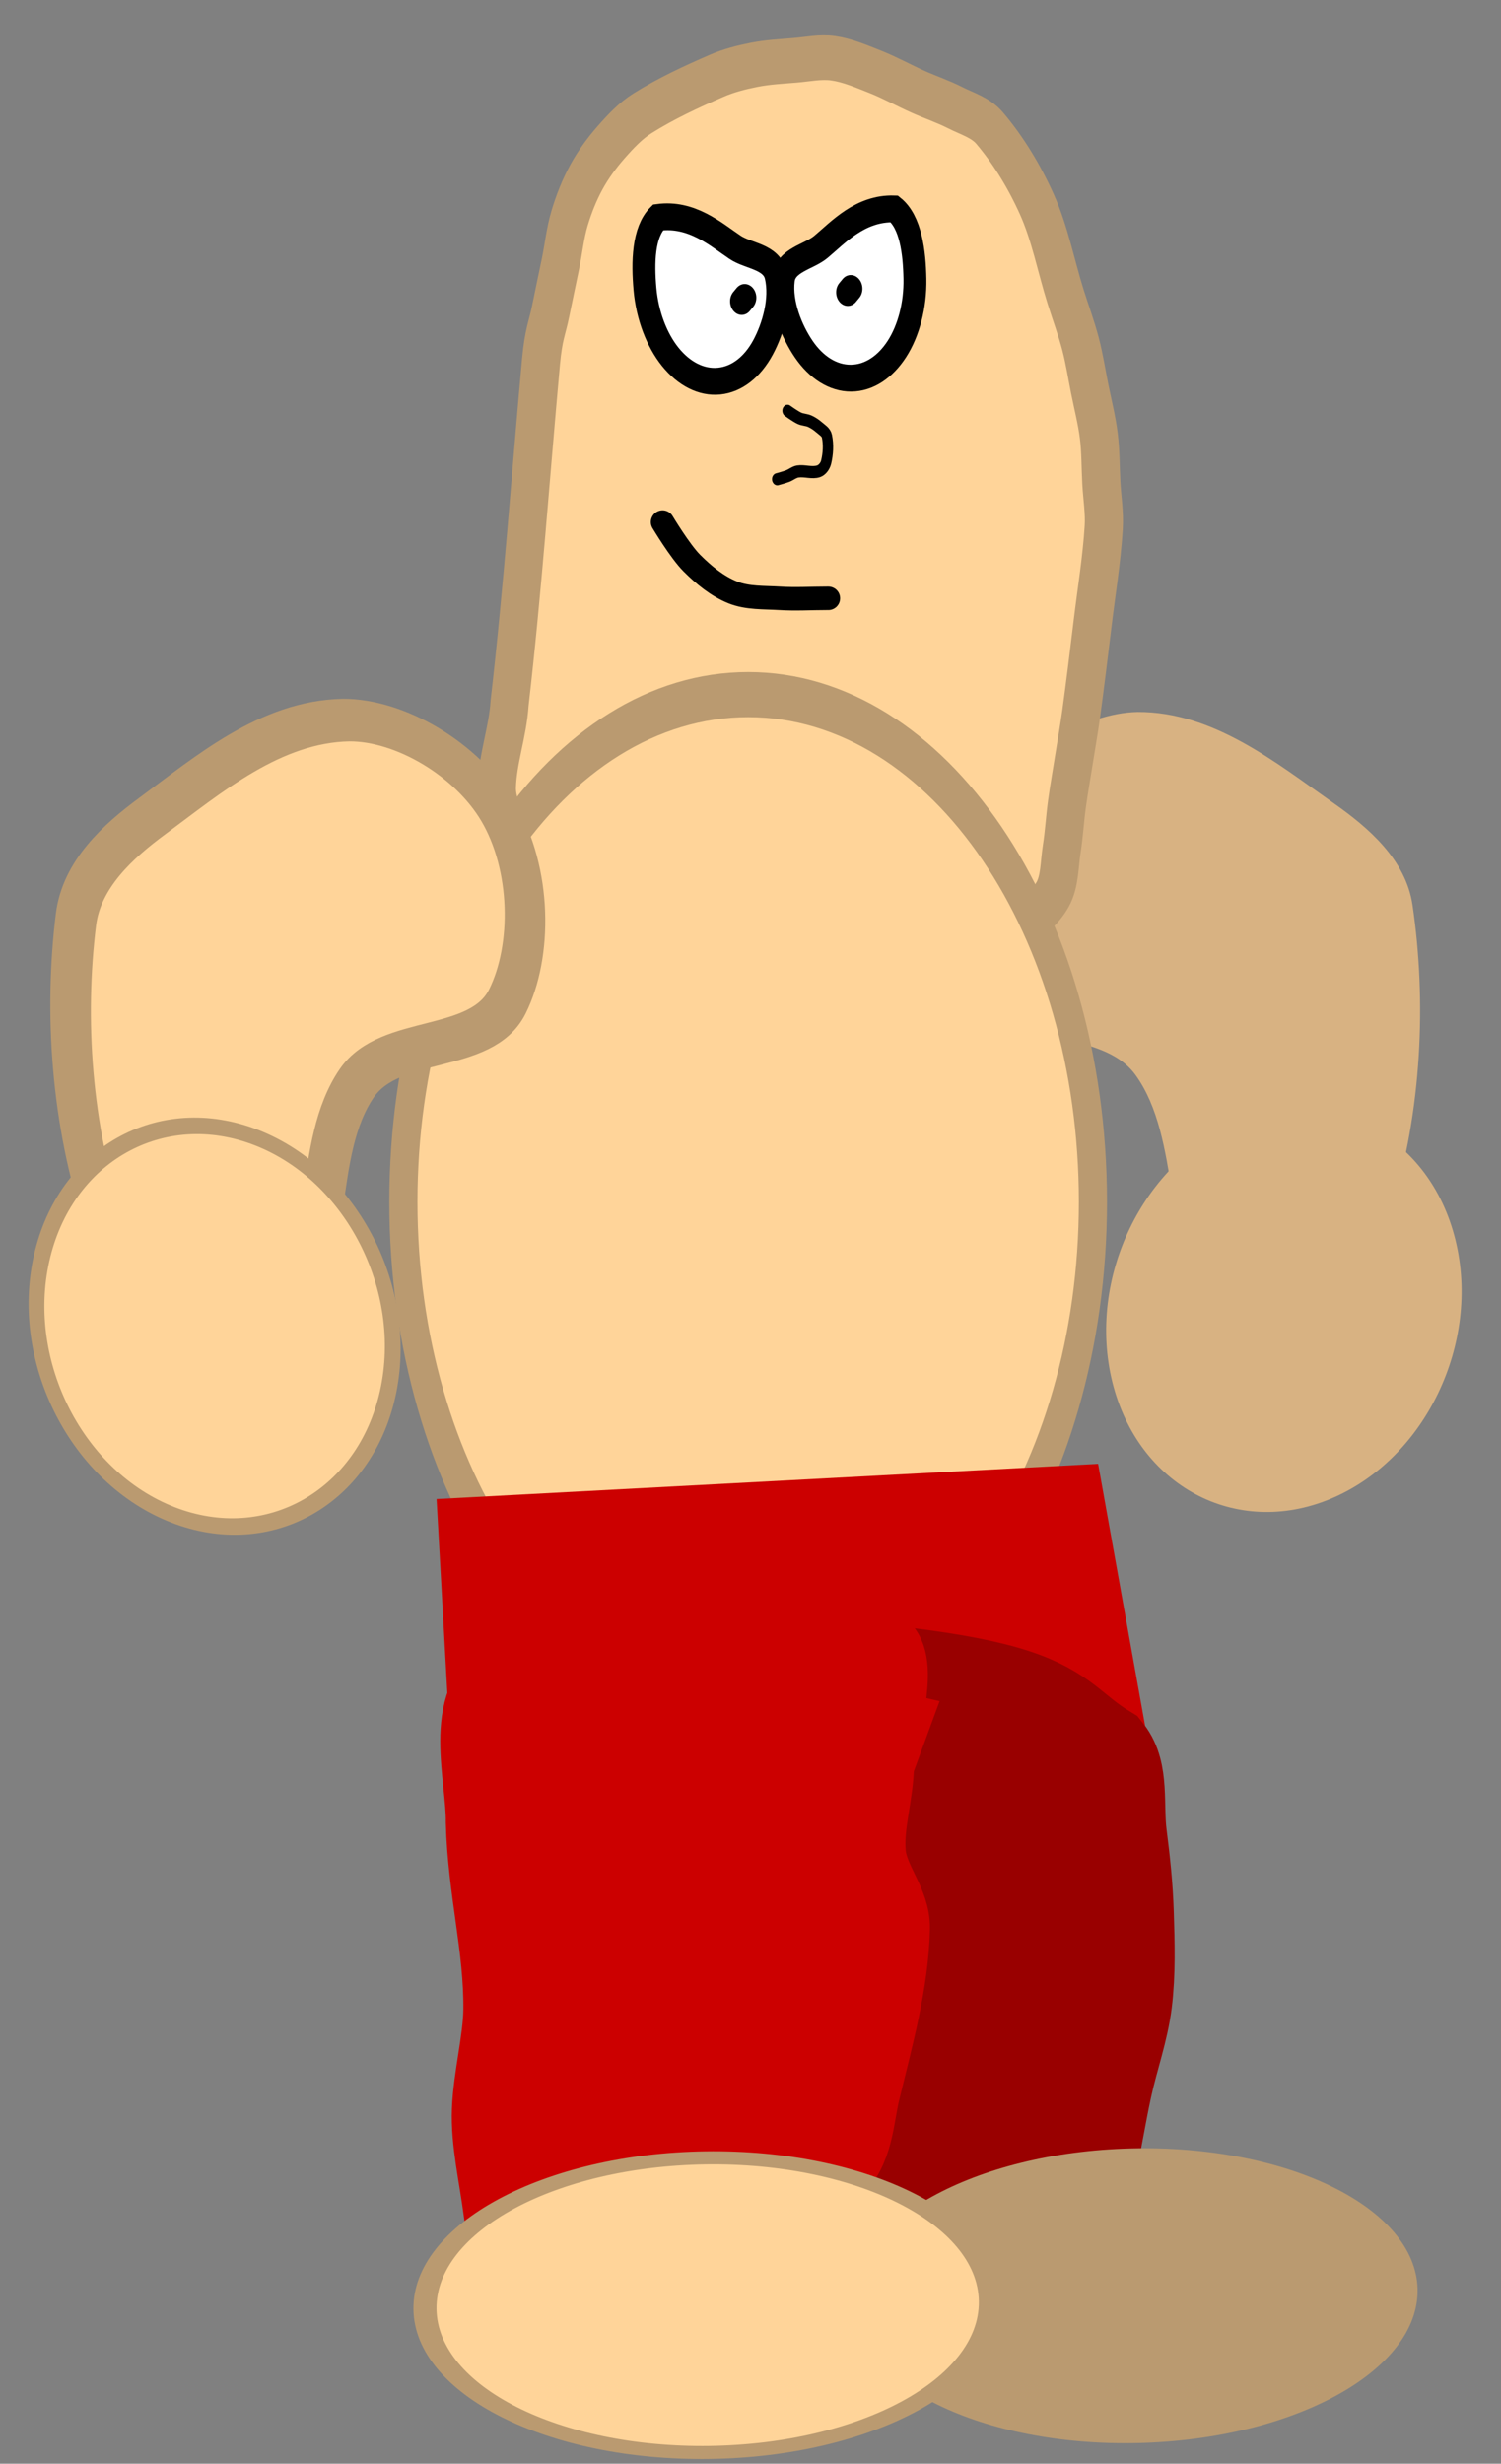 <svg version="1.1" width="64" height="105" viewBox="1 0 64 105" xmlns="http://www.w3.org/2000/svg" xmlns:xlink="http://www.w3.org/1999/xlink">
  <rect x="1" y="0" width="64" height="105" fill="#808080" stroke="none"/>
  <!-- Exported by Scratch - http://scratch.mit.edu/ -->
  <g id="ID0.6675016703084111">
    <path id="ID0.4567060568369925" fill="#D8B282" stroke="none" stroke-linecap="round" d="M 260.150 249.500 C 262.944 248.849 266.753 249.724 268.800 251.900 C 270.683 253.905 271.282 257.411 270.300 259.900 C 268.862 263.409 265.288 265.731 262.336 267.923 C 260.554 269.246 258.359 270.609 256.150 270.400 C 251.505 269.959 246.514 268.504 242.500 265.900 C 241 264.927 241.140 262.460 240.900 260.650 C 240.713 259.241 240.176 256.935 241.500 256.400 C 245.157 254.928 249.846 257.051 253.650 255.650 C 256.516 254.594 257.248 250.171 260.150 249.500 Z " transform="matrix(-0.208, -0.84, 0.836, -0.349, -111.55, 348.1)"/>
    <path id="ID0.9261129754595459" fill="#D8B282" stroke="none" d="M 180.500 132 C 187.259 132 193.384 134.521 197.820 138.594 C 202.255 142.667 205 148.292 205 154.500 C 205 160.708 202.255 166.333 197.820 170.406 C 193.384 174.479 187.259 177 180.500 177 C 173.741 177 167.616 174.479 163.180 170.406 C 158.745 166.333 156 160.708 156 154.500 C 156 148.292 158.745 142.667 163.180 138.594 C 167.616 134.521 173.741 132 180.500 132 Z " transform="matrix(-0.081, -0.327, 0.325, -0.135, 20.15, 135.75)"/>
  </g>
  <path id="ID0.7092307796701789" fill="#FFD499" stroke="#BA9A70" stroke-width="2" stroke-linecap="round" d="M 228.900 265.900 C 229.899 260.897 230.643 255.771 231.500 250.750 C 231.714 249.494 231.927 249.247 232.150 248.500 C 232.360 247.799 232.587 247.100 232.800 246.400 C 233.003 245.735 233.130 245.041 233.400 244.400 C 233.666 243.768 233.997 243.155 234.400 242.600 C 234.802 242.047 235.285 241.549 235.800 241.100 C 236.323 240.645 236.874 240.197 237.500 239.900 C 238.786 239.291 240.144 238.829 241.500 238.400 C 242.147 238.195 242.826 238.081 243.500 238 C 244.212 237.914 244.933 237.917 245.650 237.900 C 246.316 237.884 246.993 237.789 247.650 237.900 C 248.392 238.025 249.099 238.326 249.800 238.600 C 250.550 238.893 251.263 239.277 252 239.600 C 252.629 239.876 253.284 240.096 253.900 240.400 C 254.502 240.697 255.204 240.898 255.650 241.400 C 256.571 242.436 257.327 243.639 257.900 244.900 C 258.504 246.228 258.732 247.702 259.150 249.100 C 259.364 249.817 259.625 250.523 259.800 251.250 C 259.958 251.907 260.038 252.583 260.150 253.250 C 260.271 253.965 260.440 254.677 260.500 255.400 C 260.557 256.097 260.500 256.801 260.500 257.500 C 260.500 258.166 260.590 258.840 260.500 259.500 C 260.306 260.930 259.941 262.336 259.650 263.750 C 259.375 265.084 259.099 266.421 258.800 267.750 C 258.649 268.420 258.466 269.084 258.300 269.750 C 258.134 270.416 257.951 271.080 257.800 271.750 C 257.651 272.413 257.565 273.091 257.400 273.750 C 257.231 274.425 257.213 275.191 256.800 275.750 C 256.366 276.337 255.693 276.772 255 277 C 254.367 277.208 253.666 276.984 253 277 C 252.300 277.017 251.597 277.167 250.900 277.100 C 248.141 276.833 245.396 276.376 242.650 276 C 241.267 275.810 239.871 275.663 238.500 275.400 C 237.088 275.129 235.671 274.834 234.300 274.400 C 233.661 274.198 233.108 273.781 232.500 273.500 C 231.809 273.181 231.075 272.951 230.400 272.600 C 229.789 272.283 229.080 272.037 228.650 271.500 C 228.232 270.978 227.939 270.265 228 269.600 C 228.119 268.324 228.724 267.193 228.900 265.900 Z " transform="matrix(0.812, -0.044, 0.051, 0.952, -176.7, -213.1)"/>
  <path id="ID0.643749819137156" fill="#FFFFFF" stroke="#000000" stroke-width="2" d="M 230.685 145.911 C 233.663 145.817 235.620 147.635 237.150 148.700 C 238.271 149.485 240.270 149.634 240.500 151.125 C 240.796 152.949 239.856 155.003 238.815 156.339 C 237.774 157.674 236.336 158.500 234.750 158.500 C 233.164 158.500 231.726 157.674 230.685 156.339 C 229.644 155.003 229 153.107 229 151.125 C 229 149.143 229.272 146.901 230.685 145.911 Z " transform="matrix(0.486, -0.049, 0.05, 0.57, -90.35, -62.6)"/>
  <path id="ID0.9261129754595459" fill="#FFD499" stroke="#BA9A70" stroke-width="2" d="M 180.500 132 C 187.259 132 193.384 134.521 197.820 138.594 C 202.255 142.667 205 148.292 205 154.500 C 205 160.708 202.255 166.333 197.820 170.406 C 193.384 174.479 187.259 177 180.500 177 C 173.741 177 167.616 174.479 163.180 170.406 C 158.745 166.333 156 160.708 156 154.500 C 156 148.292 158.745 142.667 163.180 138.594 C 167.616 134.521 173.741 132 180.500 132 Z " transform="matrix(0.6, 0, 0, 0.961, -75.4, -97.25)"/>
  <g id="ID0.6675016703084111">
    <path id="ID0.4567060568369925" fill="#FFD499" stroke="#BA9A70" stroke-width="2" stroke-linecap="round" d="M 260.150 249.500 C 262.944 248.849 266.753 249.724 268.800 251.900 C 270.683 253.905 271.282 257.411 270.300 259.900 C 268.862 263.409 265.288 265.731 262.336 267.923 C 260.554 269.246 258.359 270.609 256.150 270.400 C 251.505 269.959 246.514 268.504 242.500 265.900 C 241 264.927 241.140 262.460 240.900 260.650 C 240.713 259.241 240.176 256.935 241.500 256.400 C 245.157 254.928 249.846 257.051 253.650 255.650 C 256.516 254.594 257.248 250.171 260.150 249.500 Z " transform="matrix(0.188, -0.845, -0.844, -0.329, 184.3, 344.6)"/>
    <path id="ID0.9261129754595459" fill="#FFD499" stroke="#BA9A70" stroke-width="2" d="M 180.500 132 C 187.259 132 193.384 134.521 197.820 138.594 C 202.255 142.667 205 148.292 205 154.500 C 205 160.708 202.255 166.333 197.820 170.406 C 193.384 174.479 187.259 177 180.500 177 C 173.741 177 167.616 174.479 163.180 170.406 C 158.745 166.333 156 160.708 156 154.500 C 156 148.292 158.745 142.667 163.180 138.594 C 167.616 134.521 173.741 132 180.500 132 Z " transform="matrix(0.073, -0.328, -0.328, -0.128, 47.65, 135.5)"/>
  </g>
  <path id="ID0.643749819137156" fill="#FFFFFF" stroke="#000000" stroke-width="2" d="M 230.685 145.911 C 233.663 145.817 235.620 147.635 237.150 148.700 C 238.271 149.485 240.270 149.634 240.500 151.125 C 240.796 152.949 239.856 155.003 238.815 156.339 C 237.774 157.674 236.336 158.500 234.750 158.500 C 233.164 158.500 231.726 157.674 230.685 156.339 C 229.644 155.003 229 153.107 229 151.125 C 229 149.143 229.272 146.901 230.685 145.911 Z " transform="matrix(-0.488, 0.003, 0.011, 0.572, 150.1, -75.25)"/>
  <path id="ID0.7692075585946441" fill="none" stroke="#000000" stroke-width="2" stroke-linecap="round" d="M 233.750 150.250 L 234.050 150.550 " transform="matrix(-0.488, 0.003, 0.011, 0.572, 149.7, -74.35)"/>
  <path id="ID0.731148752849549" fill="none" stroke="#000000" stroke-width="2" stroke-linecap="round" d="M 242.500 150 L 242.800 150.300 " transform="matrix(-0.488, 0.003, 0.011, 0.572, 149.45, -73.85)"/>
  <path id="ID0.6631880309432745" fill="none" stroke="#000000" stroke-width="2" stroke-linecap="round" d="M 284.750 132 C 284.750 132 283.293 132.924 282.500 133.250 C 281.865 133.511 281.137 133.495 280.500 133.750 C 279.877 133.999 279.282 134.341 278.750 134.750 C 278.190 135.181 277.400 135.560 277.250 136.250 C 276.949 137.635 277.087 139.144 277.500 140.500 C 277.706 141.176 278.318 141.814 279 142 C 280.285 142.350 281.678 141.835 283 142 C 283.706 142.088 284.321 142.538 285 142.750 C 285.655 142.955 287 143.250 287 143.250 " transform="matrix(-0.221, 0.002, 0.005, 0.259, 96.85, -17.25)"/>
  <path id="ID0.8365832129493356" fill="none" stroke="#666666" stroke-width="2" stroke-linecap="round" d="M 177.350 190 " transform="matrix(1, 0, 0, 1, -464.5, -72)"/>
  <path id="ID0.7733259475789964" fill="#CC0000" stroke="#CC0000" stroke-width="5" stroke-linecap="round" d="M 236.500 160 L 236 151 L 259.500 149.750 L 261.250 159.500 L 236.750 160 Z " transform="matrix(1, 0, 0, 1, -213.75, -84.75)"/>
  <g id="ID0.18787551997229457">
    <path id="ID0.36644098442047834" fill="#990000" stroke="#990000" stroke-width="10" stroke-linecap="round" d="M 174 251 C 175.498 252.067 180.380 245.307 185 247 C 214.835 285.202 208.025 283.884 209 293 C 208.077 295.927 203.747 297.768 201 300 C 198.416 302.100 195.771 304.153 193 306 C 189.769 308.154 186.506 310.330 183 312 C 179.481 313.676 175.642 314.612 172 316 C 168.648 317.277 165.352 318.723 162 320 C 158.358 321.388 154.739 325.100 151 324 C 147.544 322.984 146.998 317.997 145 315 C 143.002 312.003 140.542 309.255 139 306 C 137.512 302.858 137.349 299.204 136 296 C 134.670 292.840 130.799 290.423 131 287 C 131.196 283.676 134.701 281.409 137 279 C 141.718 274.058 146.350 268.842 152 265 C 154.875 263.045 158.923 263.619 162 262 C 165.360 260.232 167.820 257.074 171 255 Z " transform="matrix(0.187, -0.255, 0.299, 0.22, -78.3, 63.15)"/>
    <path id="ID0.9261129754595459" fill="#BA9A70" stroke="none" d="M 180.500 132 C 187.259 132 193.384 134.521 197.820 138.594 C 202.255 142.667 205 148.292 205 154.500 C 205 160.708 202.255 166.333 197.820 170.406 C 193.384 174.479 187.259 177 180.500 177 C 173.741 177 167.616 174.479 163.180 170.406 C 158.745 166.333 156 160.708 156 154.500 C 156 148.292 158.745 142.667 163.180 138.594 C 167.616 134.521 173.741 132 180.500 132 Z " transform="matrix(0.492, -0.012, 0.007, 0.279, -40.5, 56.9)"/>
  </g>
  <g id="ID0.8808541260659695">
    <path id="ID0.36644098442047834" fill="#CC0000" stroke="#CC0000" stroke-width="10" stroke-linecap="round" d="M 174 251 C 175.498 252.067 180.596 243.939 185 247 C 196.901 255.368 207.225 267.588 211.200 281.200 C 212.512 287.294 202.212 290.450 197.500 293.600 C 189.971 298.209 182.596 300.620 175.900 305.050 C 172.648 307.214 169.544 310.628 166.100 313.050 C 162.748 315.398 158.322 317.056 154.450 318.950 C 148.692 321.854 147.306 317.594 145 315 C 142.621 312.345 140.542 309.255 139 306 C 137.512 302.858 137.349 299.204 136 296 C 134.670 292.840 130.799 290.423 131 287 C 131.196 283.676 134.701 281.409 137 279 C 141.718 274.058 146.350 268.842 152 265 C 154.875 263.045 158.923 263.619 162 262 C 165.360 260.232 167.820 257.074 171 255 Z " transform="matrix(-0.191, -0.252, -0.295, 0.224, 146.1, 61.4)"/>
    <path id="ID0.9261129754595459" fill="#FFD499" stroke="#BA9A70" stroke-width="2" d="M 180.500 132 C 187.259 132 193.384 134.521 197.820 138.594 C 202.255 142.667 205 148.292 205 154.500 C 205 160.708 202.255 166.333 197.820 170.406 C 193.384 174.479 187.259 177 180.500 177 C 173.741 177 167.616 174.479 163.180 170.406 C 158.745 166.333 156 160.708 156 154.500 C 156 148.292 158.745 142.667 163.180 138.594 C 167.616 134.521 173.741 132 180.500 132 Z " transform="matrix(0.492, -0.007, 0.004, 0.279, -58.25, 56.4)"/>
  </g>
  <path id="ID0.25717695197090507" fill="none" stroke="#000000" stroke-width="1" stroke-linecap="round" d="M 162.250 124 C 162.250 124 162.994 125.244 163.500 125.750 C 164.006 126.256 164.585 126.734 165.250 127 C 165.873 127.249 166.580 127.208 167.250 127.250 C 167.915 127.292 168.584 127.250 169.250 127.250 C 169.417 127.250 169.250 127.250 169.250 127.250 " transform="matrix(1, 0, 0, 1, -133, -101.75)"/>
</svg>